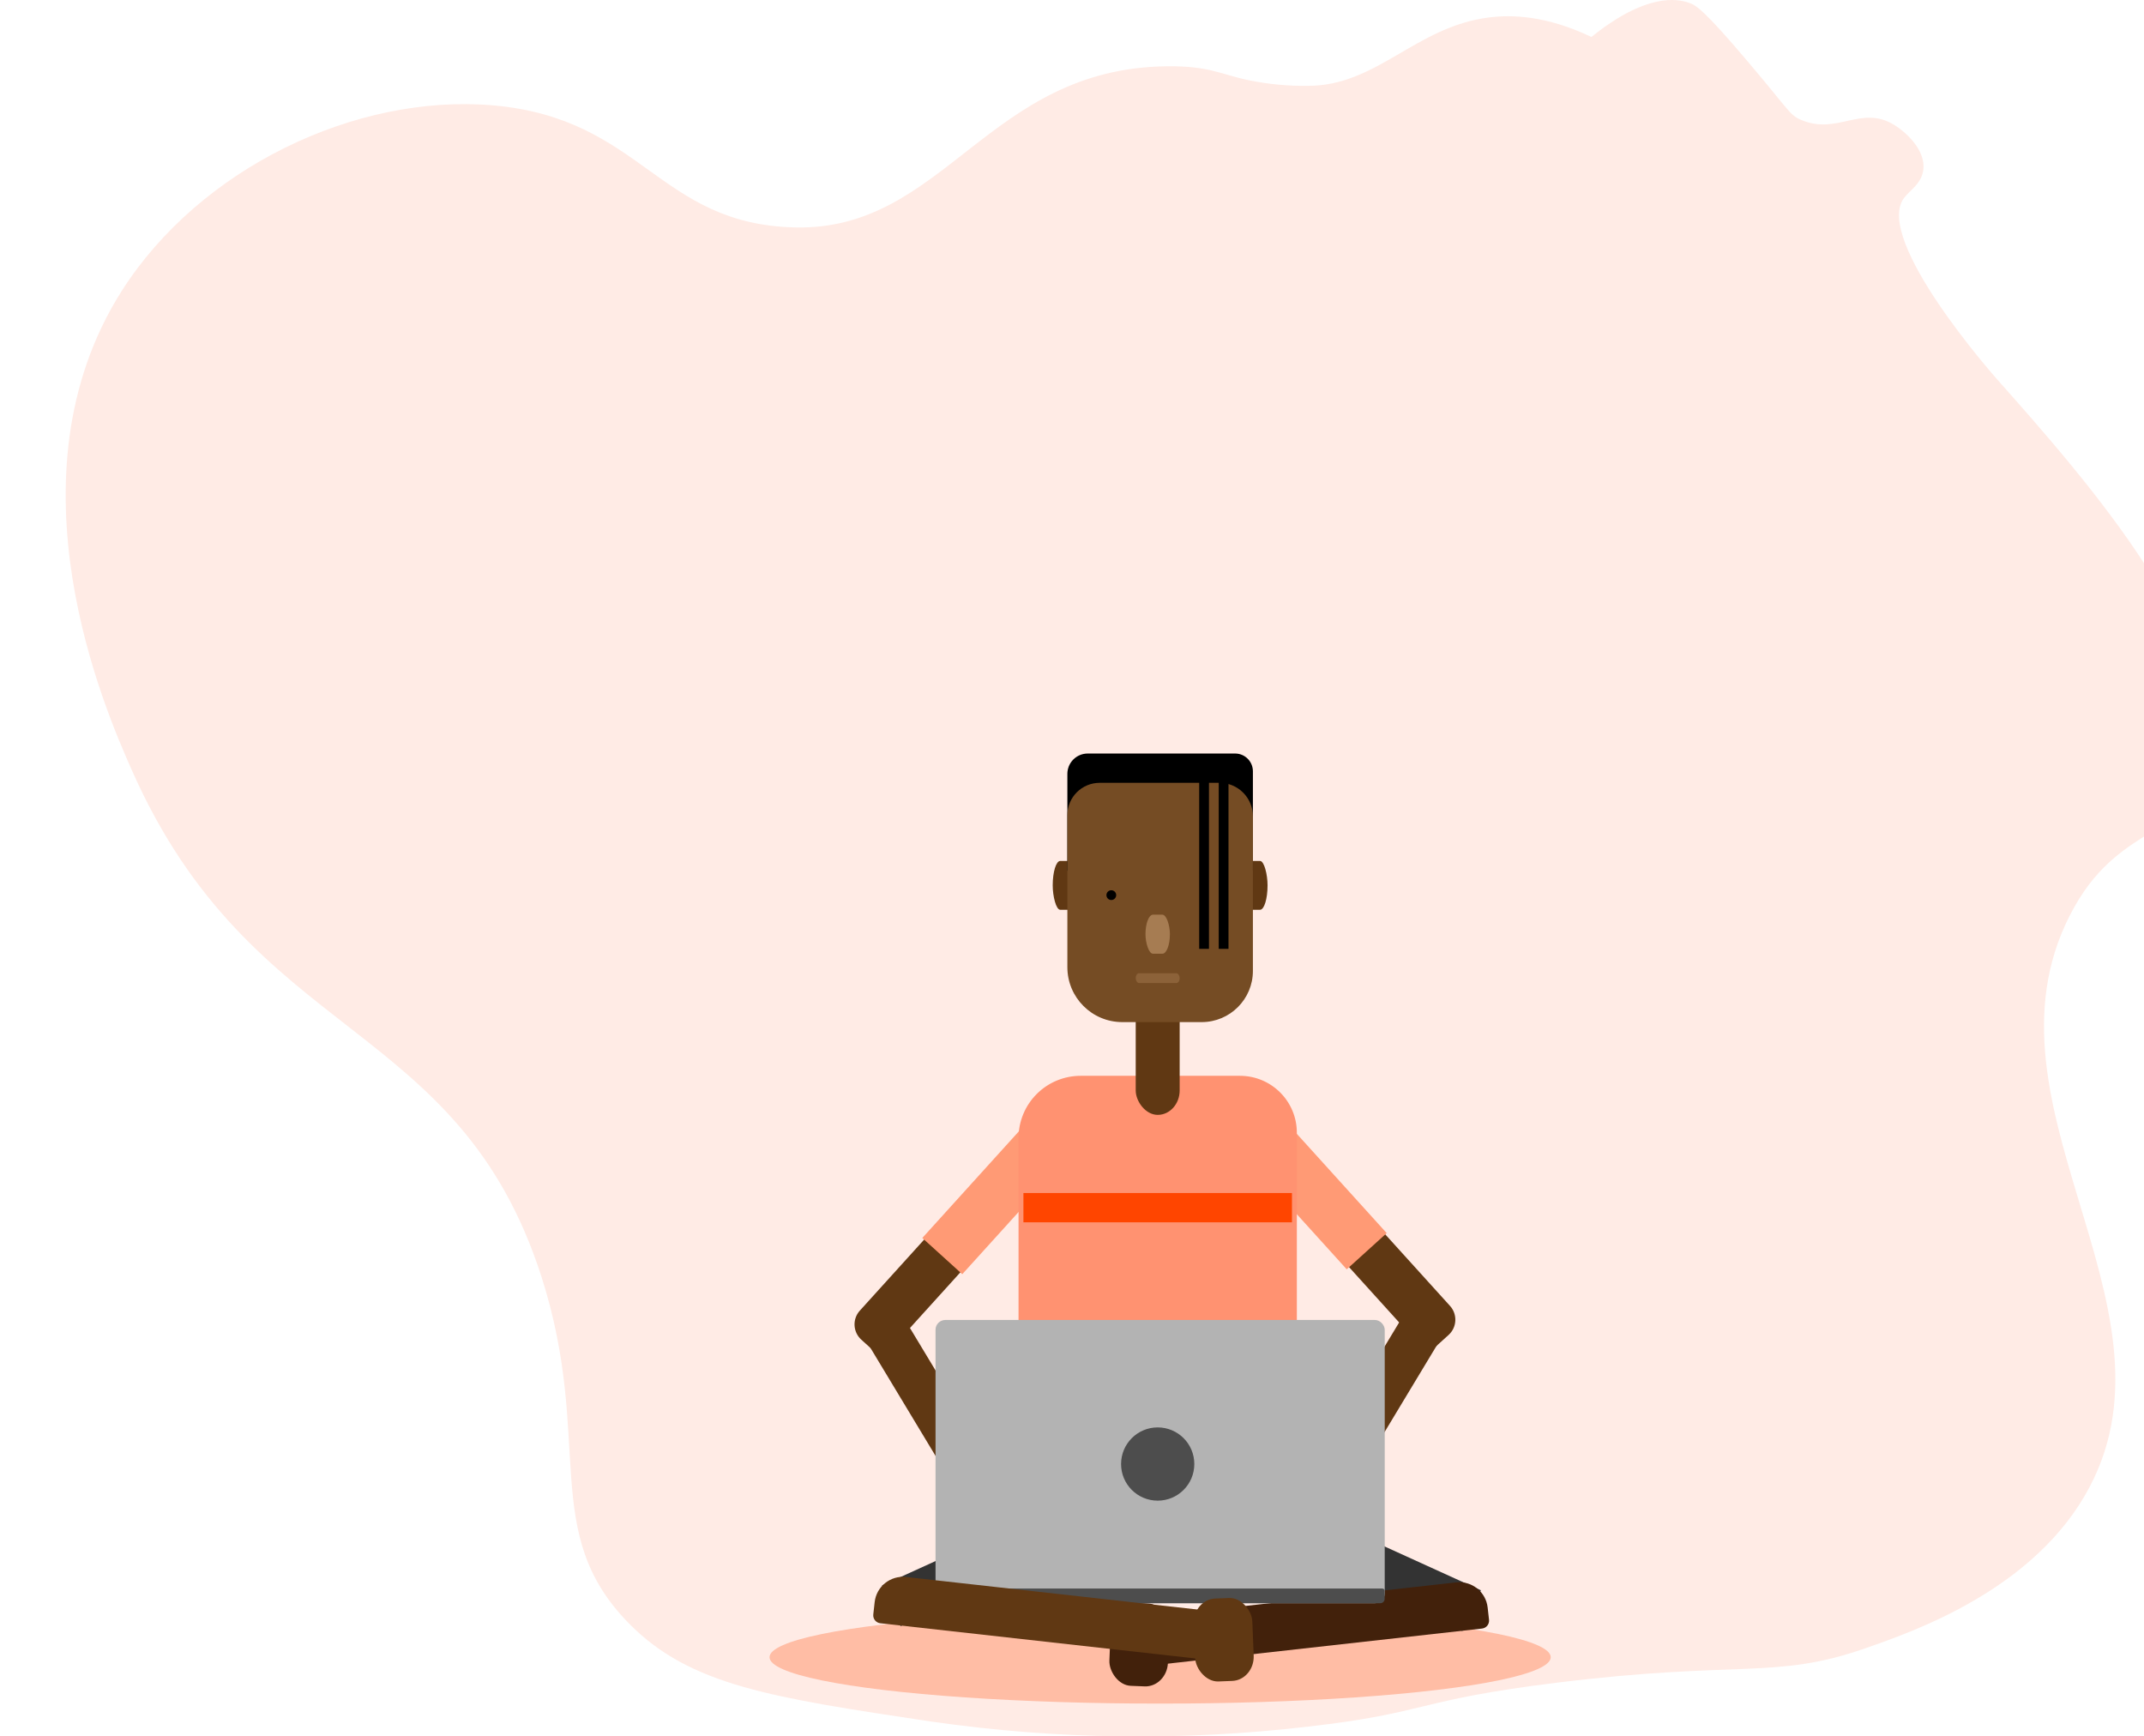 <svg id="edonjqaq6fsj1" xmlns="http://www.w3.org/2000/svg" xmlns:xlink="http://www.w3.org/1999/xlink" viewBox="0 0 439.11 355.58" shape-rendering="geometricPrecision" text-rendering="geometricPrecision"><style><![CDATA[#edonjqaq6fsj5_ts {animation: edonjqaq6fsj5_ts__ts 2000ms linear infinite normal forwards}@keyframes edonjqaq6fsj5_ts__ts { 0% {transform: translate(237.606px,339.369px) scale(1,1)} 50% {transform: translate(237.606px,339.369px) scale(0.8,0.8)} 100% {transform: translate(237.606px,339.369px) scale(1,1)} }#edonjqaq6fsj6_to {animation: edonjqaq6fsj6_to__to 2000ms linear infinite normal forwards}@keyframes edonjqaq6fsj6_to__to { 0% {transform: translate(239.173px,249.917px)} 50% {transform: translate(237.606px,225.022px)} 100% {transform: translate(239.173px,249.917px)} }]]></style><g id="edonjqaq6fsj2"><g id="edonjqaq6fsj3"><path id="edonjqaq6fsj4" d="M149.48,46.58C121.31,45.99,118.14,24.22,87.48,21.58C59.41,19.16,27.48,34.44,11.48,59.58C-12.84,97.83,8.22,145.67,13.48,157.58C38.32,213.82,80.4,208.15,97.48,261.58C108.21,295.12,96.89,313.83,115.48,332.58C127.97,345.17,144.48,347.64,177.48,352.58C202.995,356.249,228.878,356.585,254.48,353.58C279.05,350.79,276.41,348.16,305.48,344.58C342.86,339.98,350.1,343.98,368.48,337.58C378.56,334.07,403.4,325.5,414.48,304.58C434.65,266.51,389.22,224.9,411.48,185.58C421.36,168.14,435.21,171.65,438.48,156.58C443.79,132.13,414.1,98.58,395.48,77.58C395.02,77.05,370.26,49.1,376.48,40.58C377.63,39,380.22,37.58,380.48,34.58C380.8,30.92,377.4,27.38,374.48,25.58C367.77,21.44,362.85,27.7,355.48,24.58C353.05,23.58,353.06,22.68,344.48,12.58C335.48,1.95,333.89,1.07,332.48,0.58C329.99,-0.29,323.64,-1.42,312.48,7.58C303.28,3.18,296.19,2.98,291.48,3.58C276.48,5.48,268.56,17.58,254.48,17.58C250.384,17.643,246.292,17.258,242.28,16.43C236.42,15.21,234.28,13.48,225.48,13.58C188.84,14,180,47.21,149.48,46.58Z" transform="matrix(1 0 0 1 13.455 -0.005)" opacity="0.18" fill="rgb(255,146,113)" stroke="none" stroke-width="1"/><g id="edonjqaq6fsj5_ts" transform="translate(237.606,339.369) scale(1,1)"><ellipse id="edonjqaq6fsj5" rx="80" ry="9.5" transform="translate(0,0)" opacity="0.28" fill="rgb(255,69,0)" stroke="none" stroke-width="1"/></g><g id="edonjqaq6fsj6_to" transform="translate(239.173,249.917)"><g id="edonjqaq6fsj6" transform="translate(-234.047,-248.188)"><rect id="edonjqaq6fsj7" width="9.17" height="32.1" rx="0" ry="0" transform="matrix(-0.414 0.91 -0.91 -0.414 298.175 323.933)" fill="rgb(51,51,51)" stroke="none" stroke-width="1"/><path id="edonjqaq6fsj8" d="M262.18,292.43L264.72,292.43C265.62,292.43,266.35,293.16,266.35,294.06L266.35,367.49C266.35,368.39,265.62,369.12,264.72,369.12L258,369.12C257.1,369.12,256.37,368.39,256.37,367.49L256.37,298.26C256.37,295.04,258.98,292.43,262.2,292.43Z" transform="matrix(0.111 0.994 -0.994 0.111 561.13 34.38)" fill="rgb(66,33,11)" stroke="none" stroke-width="1"/><rect id="edonjqaq6fsj9" width="12" height="17" rx="4.58" ry="5" transform="matrix(-0.999 -0.04 0.04 -0.999 233.875 343.796)" fill="rgb(66,33,11)" stroke="none" stroke-width="1"/><rect id="edonjqaq6fsj10" width="9.17" height="32.1" rx="0" ry="0" transform="matrix(0.414 0.91 -0.91 0.414 204.736 309.647)" fill="rgb(51,51,51)" stroke="none" stroke-width="1"/><path id="edonjqaq6fsj11" d="M278.47,242.17L284.26,242.17L284.26,276.71L274.26,276.71L274.26,246.37C274.266,244.049,276.149,242.17,278.47,242.17Z" transform="matrix(-0.741 0.671 -0.671 -0.741 660.4 264.24)" fill="rgb(96,56,19)" stroke="none" stroke-width="1"/><rect id="edonjqaq6fsj12" width="11.05" height="32.1" rx="0" ry="0" transform="matrix(-0.741 0.671 -0.671 -0.741 278.884 250.793)" fill="rgb(255,154,117)" stroke="none" stroke-width="1"/><rect id="edonjqaq6fsj13" width="9.04" height="47.51" rx="0" ry="0" transform="matrix(-0.856 -0.516 0.516 -0.856 267.271 310.072)" fill="rgb(96,56,19)" stroke="none" stroke-width="1"/><path id="edonjqaq6fsj14" d="M178.39,243.17L188.39,243.17L188.39,277.71L182.6,277.71C180.275,277.71,178.39,275.825,178.39,273.5L178.39,243.17Z" transform="matrix(0.741 0.671 -0.671 0.741 222.31 -55.7)" fill="rgb(96,56,19)" stroke="none" stroke-width="1"/><rect id="edonjqaq6fsj15" width="11.05" height="32.1" rx="0" ry="0" transform="matrix(0.741 0.671 -0.671 0.741 205.309 228.002)" fill="rgb(255,154,117)" stroke="none" stroke-width="1"/><path id="edonjqaq6fsj16" d="M216.19,218.58L248.83,218.58C255.264,218.58,260.48,223.796,260.48,230.23L260.48,302.58C260.48,304.789,258.689,306.58,256.48,306.58L207.48,306.58C205.271,306.58,203.48,304.789,203.48,302.58L203.48,231.29C203.48,227.919,204.819,224.686,207.203,222.303C209.586,219.919,212.819,218.58,216.19,218.58Z" fill="rgb(255,146,113)" stroke="none" stroke-width="1"/><rect id="edonjqaq6fsj17" width="55" height="6" rx="0" ry="0" transform="matrix(1 0 0 1 204.48 242.58)" fill="rgb(255,69,0)" stroke="none" stroke-width="1"/><rect id="edonjqaq6fsj18" width="9.04" height="47.51" rx="0" ry="0" transform="matrix(0.856 -0.516 0.516 0.856 170.801 270.402)" fill="rgb(96,56,19)" stroke="none" stroke-width="1"/><rect id="edonjqaq6fsj19" width="9" height="26" rx="4.5" ry="5" transform="matrix(1 0 0 1 227.48 200.58)" fill="rgb(96,56,19)" stroke="none" stroke-width="1"/><rect id="edonjqaq6fsj20" width="5" height="10" rx="1.54" ry="5" transform="matrix(1 0 0 1 249.48 174.58)" fill="rgb(96,56,19)" stroke="none" stroke-width="1"/><rect id="edonjqaq6fsj21" width="5" height="10" rx="1.54" ry="5" transform="matrix(1 0 0 1 210.48 174.58)" fill="rgb(96,56,19)" stroke="none" stroke-width="1"/><path id="edonjqaq6fsj22" d="M217.65,152.58L247.84,152.58C249.85,152.58,251.48,154.21,251.48,156.22L251.48,176.58L213.48,176.58L213.48,156.75C213.48,155.644,213.919,154.583,214.701,153.801C215.483,153.019,216.544,152.58,217.65,152.58Z" fill="rgb(0,0,0)" stroke="none" stroke-width="1"/><path id="edonjqaq6fsj23" d="M241,207.58L224.73,207.58C218.517,207.58,213.48,202.543,213.48,196.33L213.48,165.19C213.48,163.435,214.178,161.752,215.42,160.512C216.661,159.273,218.345,158.577,220.1,158.58L244.63,158.58C246.448,158.577,248.191,159.298,249.477,160.583C250.762,161.869,251.483,163.612,251.48,165.43L251.48,197.09C251.48,202.88,246.79,207.574,241,207.58Z" fill="rgb(117,76,36)" stroke="none" stroke-width="1"/><rect id="edonjqaq6fsj24" width="2" height="35" rx="1" ry="0" transform="matrix(1 0 0 1 244.48 157.58)" fill="rgb(0,0,0)" stroke="none" stroke-width="1"/><rect id="edonjqaq6fsj25" width="2" height="35" rx="1" ry="0" transform="matrix(1 0 0 1 240.48 157.58)" fill="rgb(0,0,0)" stroke="none" stroke-width="1"/><circle id="edonjqaq6fsj26" r="1" transform="matrix(1 0 0 1 222.48 181.58)" fill="rgb(0,0,0)" stroke="none" stroke-width="1"/><rect id="edonjqaq6fsj27" width="5" height="8" rx="1.54" ry="5" transform="matrix(1 0 0 1 229.48 185.58)" fill="rgb(166,124,82)" stroke="none" stroke-width="1"/><rect id="edonjqaq6fsj28" width="9" height="2" rx="0.66" ry="5" transform="matrix(1 0 0 1 227.48 197.58)" fill="rgb(140,98,57)" stroke="none" stroke-width="1"/><rect id="edonjqaq6fsj29" width="23.09" height="14.12" rx="7.06" ry="0" transform="matrix(0.707 0.707 -0.707 0.707 200.498 300.571)" fill="rgb(96,56,19)" stroke="none" stroke-width="1"/><rect id="edonjqaq6fsj30" width="23.09" height="14.12" rx="7.06" ry="0" transform="matrix(-0.707 0.707 -0.707 -0.707 274.356 308.559)" fill="rgb(96,56,19)" stroke="none" stroke-width="1"/><rect id="edonjqaq6fsj31" width="92" height="58" rx="2" ry="2" transform="matrix(1 0 0 1 186.48 268.58)" fill="rgb(179,179,179)" stroke="none" stroke-width="1"/><circle id="edonjqaq6fsj32" r="7.5" transform="matrix(1 0 0 1 231.98 298.08)" fill="rgb(77,77,77)" stroke="none" stroke-width="1"/><path id="edonjqaq6fsj33" d="M187.36,323.58L278,323.58C278.254,323.58,278.46,323.786,278.46,324.04L278.46,325.7C278.46,326.186,278.066,326.58,277.58,326.58L187.36,326.58C186.874,326.58,186.48,326.186,186.48,325.7L186.48,324.46C186.48,323.974,186.874,323.58,187.36,323.58Z" fill="rgb(77,77,77)" stroke="none" stroke-width="1"/><path id="edonjqaq6fsj34" d="M209,291.43L215.75,291.43C216.65,291.43,217.38,292.16,217.38,293.06L217.38,366.49C217.38,367.39,216.65,368.12,215.75,368.12L213.21,368.12C209.99,368.12,207.38,365.51,207.38,362.29L207.38,293.05C207.38,292.15,208.11,291.42,209.01,291.42Z" transform="matrix(-0.111 0.994 -0.994 -0.111 563.59 155.29)" fill="rgb(96,56,19)" stroke="none" stroke-width="1"/><rect id="edonjqaq6fsj35" width="12" height="17" rx="4.58" ry="5" transform="matrix(0.999 -0.04 0.04 0.999 239.173 325.807)" fill="rgb(96,56,19)" stroke="none" stroke-width="1"/></g></g></g></g></svg>
